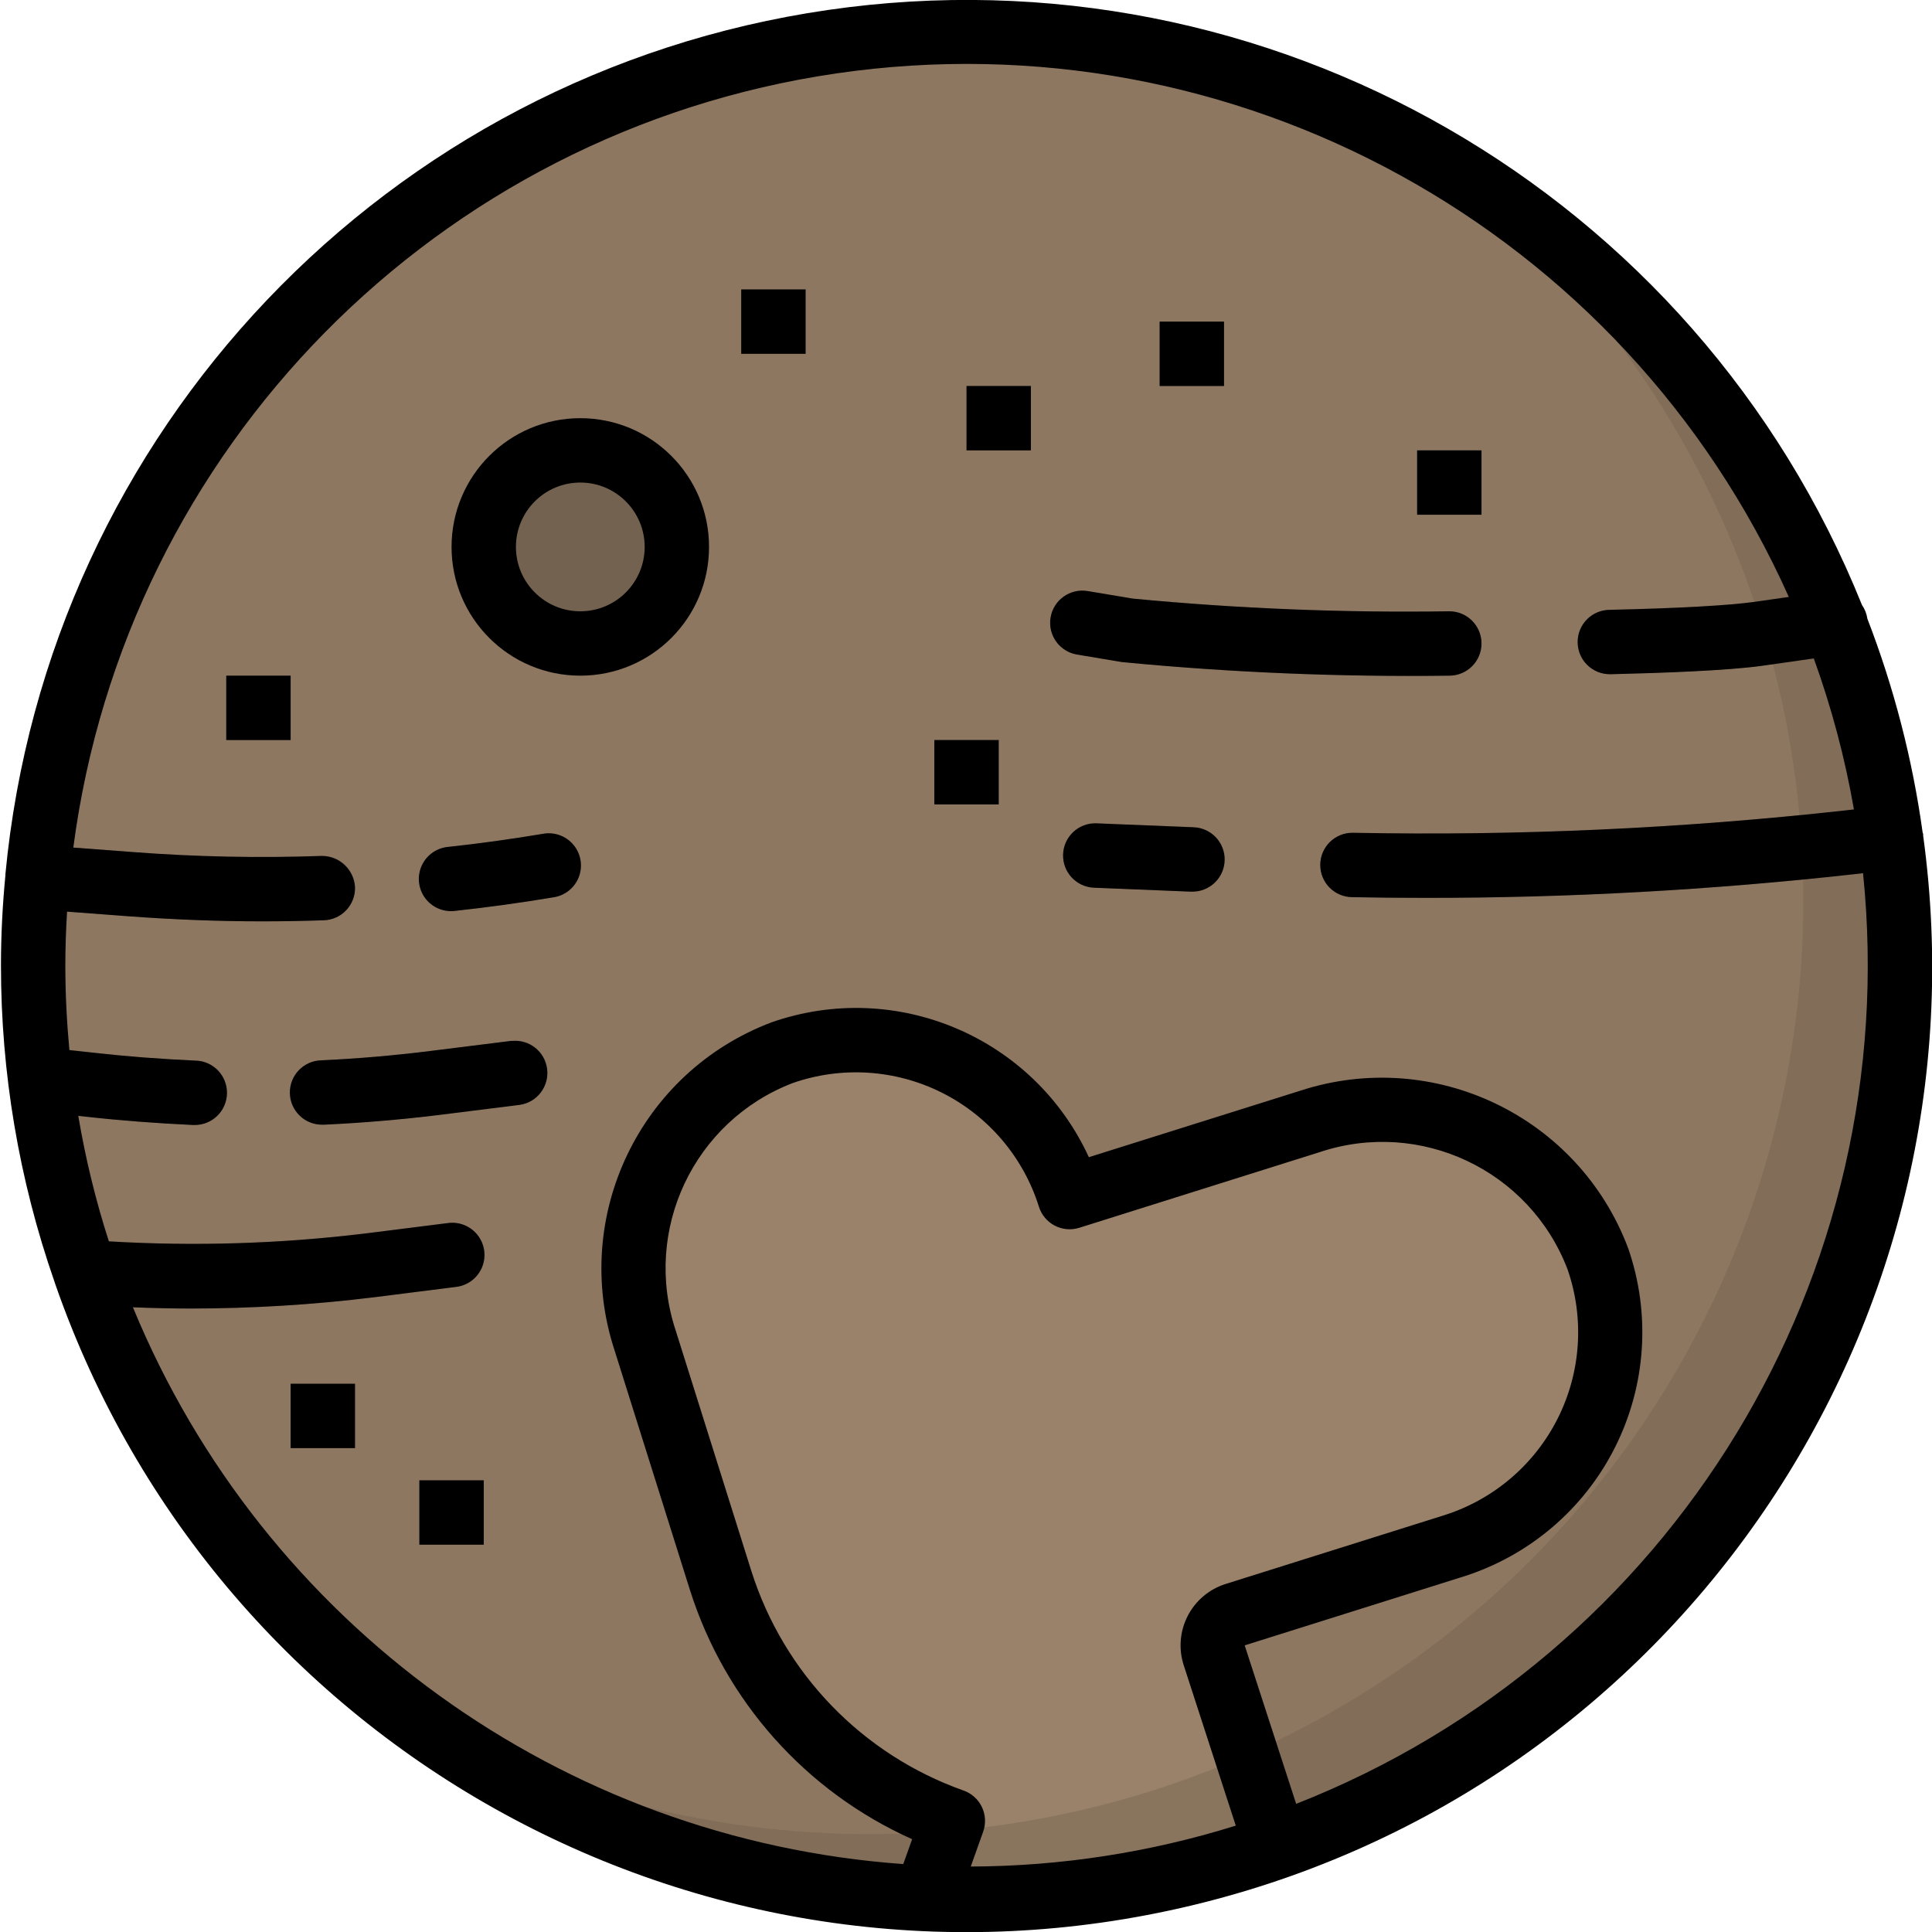 <?xml version="1.0" encoding="UTF-8" standalone="no"?>
<svg
   xmlns:dc="http://purl.org/dc/elements/1.1/"
   xmlns:cc="http://creativecommons.org/ns#"
   xmlns:rdf="http://www.w3.org/1999/02/22-rdf-syntax-ns#"
   xmlns:svg="http://www.w3.org/2000/svg"
   xmlns="http://www.w3.org/2000/svg"
   xmlns:sodipodi="http://sodipodi.sourceforge.net/DTD/sodipodi-0.dtd"
   xmlns:inkscape="http://www.inkscape.org/namespaces/inkscape"
   inkscape:version="1.0 (4035a4fb49, 2020-05-01)"
   sodipodi:docname="pluto.svg"
   id="svg76"
   version="1.1"
   width="512"
   viewBox="0 0 384 384.17"
   height="512">
  <defs
     id="defs80" />
  <sodipodi:namedview
     inkscape:current-layer="svg76"
     inkscape:window-maximized="1"
     inkscape:window-y="-8"
     inkscape:window-x="76"
     inkscape:cy="440.75363"
     inkscape:cx="148.83453"
     inkscape:zoom="0.6953125"
     units="px"
     showgrid="false"
     id="namedview78"
     inkscape:window-height="1052"
     inkscape:window-width="1836"
     inkscape:pageshadow="2"
     inkscape:pageopacity="0"
     guidetolerance="10"
     gridtolerance="10"
     objecttolerance="10"
     borderopacity="1"
     bordercolor="#666666"
     pagecolor="#ffffff" />
  <g
     transform="matrix(0.8,0,0,0.8,0.021,-0.003)"
     id="g944">
    <path
       d="m 472.105,239.945 c 0,128.133 -103.867,232 -232,232 -128.129,0 -232,-103.867 -232,-232 0,-128.129 103.871,-232 232,-232 128.133,0 232,103.871 232,232 z m 0,0"
       fill="#816d58"
       id="path2" />
    <path
       d="m 448.105,223.945 c 0.055,-72.488 -33.84,-140.824 -91.582,-184.645 -105.949,-61.129 -241.156,-29.5 -308.992,72.281 -67.836,101.781 -45,238.75 52.191,313.012 71.762,41.617 160.285,41.75 232.172,0.348 71.887,-41.402 116.195,-118.039 116.211,-200.996 z m 0,0"
       fill="#8d7761"
       id="path4" />
    <path
       d="m 325.473,278.715 -59.766,18.832 C 261.188,283.176 251.039,271.25 237.574,264.492 c -13.465,-6.758 -29.094,-7.773 -43.316,-2.809 -28.688,10.855 -43.715,42.395 -34.07,71.512 l 18.789,59.734 c 8.77,27.867 30.145,49.977 57.699,59.68 l -6.809,19.113 c 3.391,0.145 6.793,0.258 10.215,0.258 26.164,0.008 52.141,-4.418 76.824,-13.098 l 0.062,-0.352 -15.277,-47.121 c -0.66,-2.027 -0.477,-4.234 0.5,-6.133 0.977,-1.895 2.672,-3.32 4.707,-3.961 l 54.266,-17.074 c 14.371,-4.52 26.297,-14.672 33.055,-28.137 6.758,-13.465 7.77,-29.094 2.809,-43.316 -10.855,-28.711 -42.426,-43.742 -71.555,-34.074 z m 0,0"
       fill="#89745e"
       id="path6" />
    <path
       d="m 306.859,401.316 54.262,-17.074 c 14.371,-4.52 26.297,-14.672 33.059,-28.137 6.758,-13.465 7.77,-29.094 2.809,-43.316 -10.855,-28.688 -42.398,-43.719 -71.516,-34.074 l -59.766,18.832 C 261.188,283.176 251.039,271.25 237.574,264.492 c -13.465,-6.758 -29.094,-7.773 -43.316,-2.809 -28.688,10.855 -43.715,42.395 -34.07,71.512 l 18.789,59.734 c 8.77,27.867 30.145,49.977 57.699,59.68 l -0.883,2.473 c 25.516,-2.137 50.496,-8.508 73.914,-18.855 l -8.047,-24.801 c -0.664,-2.027 -0.488,-4.238 0.488,-6.141 0.977,-1.898 2.672,-3.328 4.711,-3.969 z m 0,0"
       fill="#9a826a"
       id="path8" />
    <g
       fill="#746250"
       id="g46">
      <path
         d="m 168.105,135.945 c 0,13.258 -10.746,24 -24,24 -13.254,0 -24,-10.742 -24,-24 0,-13.254 10.746,-24 24,-24 13.254,0 24,10.746 24,24 z m 0,0"
         id="path10" />
      <path
         d="m 240.105,95.945 h 16 v 16 h -16 z m 0,0"
         id="path12" />
      <path
         d="m 352.105,111.945 h 16 v 16 h -16 z m 0,0"
         id="path14" />
      <path
         d="m 288.105,79.945 h 16 v 16 h -16 z m 0,0"
         id="path16" />
      <path
         d="m 184.105,71.945 h 16 v 16 h -16 z m 0,0"
         id="path18" />
      <path
         d="m 56.105,167.945 h 16 v 16 h -16 z m 0,0"
         id="path20" />
      <path
         d="m 232.105,183.945 h 16 v 16 h -16 z m 0,0"
         id="path22" />
      <path
         d="m 104.105,367.945 h 16 v 16 h -16 z m 0,0"
         id="path24" />
      <path
         d="m 72.105,343.945 h 16 v 16 h -16 z m 0,0"
         id="path26" />
      <path
         d="m 296.105,221.609 h -0.32 l -24,-0.973 c -4.418,-0.18 -7.855,-3.902 -7.68,-8.32 0.176,-4.418 3.902,-7.859 8.32,-7.68 l 24,0.965 c 4.418,0.086 7.93,3.738 7.844,8.156 -0.086,4.418 -3.738,7.93 -8.156,7.844 z m 0,0"
         id="path28" />
      <path
         d="m 470.898,216.133 c -0.543,-5.344 -1.336,-10.617 -2.238,-15.848 l -10.219,1.141 c -40.562,4.504 -81.375,6.375 -122.184,5.602 h -0.152 c -4.418,-0.043 -8.031,3.504 -8.074,7.926 -0.043,4.418 3.504,8.031 7.922,8.074 5.992,0.113 11.984,0.168 17.977,0.168 35.512,0.016 70.996,-1.934 106.289,-5.84 z m 0,0"
         id="path30" />
      <path
         d="m 360.105,167.945 c -27.137,0.355 -54.273,-0.773 -81.289,-3.375 l -11.199,-1.871 c -4.359,-0.723 -7.305,-4.844 -6.578,-9.203 0.723,-4.359 4.844,-7.305 9.203,-6.582 l 11.199,1.875 c 26.145,2.496 52.406,3.551 78.664,3.156 4.418,0 8,3.582 8,8 0,4.422 -3.582,8 -8,8 z m 0,0"
         id="path32" />
      <path
         d="m 457.242,162.715 c 0.508,-0.121 1,-0.293 1.473,-0.52 -1.82,-5.09 -3.801,-10.09 -5.945,-15 l -16.887,2.398 c -6.152,0.875 -18.93,1.602 -36,1.977 -4.418,0.051 -7.961,3.676 -7.91,8.094 0.051,4.418 3.676,7.957 8.094,7.906 H 400.25 c 12.488,-0.297 29.191,-0.895 37.855,-2.137 z m 0,0"
         id="path34" />
      <path
         d="m 80.105,279.547 c -4.418,0.102 -8.082,-3.398 -8.184,-7.816 -0.102,-4.418 3.398,-8.082 7.816,-8.184 9,-0.414 18.137,-1.199 27.145,-2.328 l 20.238,-2.527 c 4.324,-0.438 8.203,2.656 8.742,6.969 0.539,4.309 -2.461,8.262 -6.758,8.902 l -20.238,2.535 c -9.426,1.176 -18.969,1.992 -28.375,2.402 z m 0,0"
         id="path36" />
      <path
         d="m 48.441,263.637 c -8.414,-0.352 -16.918,-1.016 -25.285,-1.984 -5.723,-0.656 -10.328,-1.16 -14.121,-1.602 0.473,5.488 1.094,10.938 1.941,16.312 3.012,0.328 6.312,0.695 10.348,1.16 8.75,1 17.645,1.703 26.445,2.062 h 0.336 c 4.418,0.094 8.074,-3.418 8.164,-7.836 0.09,-4.418 -3.418,-8.07 -7.836,-8.164 z m 0,0"
         id="path38" />
      <path
         d="M 111.113,304.012 90.875,306.539 c -24.098,2.957 -48.441,3.418 -72.633,1.367 1.719,5.602 3.688,11.137 5.816,16.57 7.703,0.48 15.422,0.797 23.152,0.797 15.258,0 30.504,-0.949 45.648,-2.84 l 20.238,-2.535 c 2.891,-0.293 5.395,-2.125 6.543,-4.789 1.148,-2.668 0.766,-5.746 -1.008,-8.047 -1.77,-2.301 -4.648,-3.465 -7.52,-3.035 z m 0,0"
         id="path40" />
      <path
         d="m 112.105,226.461 c -4.242,-0.012 -7.742,-3.336 -7.969,-7.574 -0.227,-4.238 2.895,-7.914 7.113,-8.379 7.848,-0.855 15.762,-1.945 23.512,-3.242 2.852,-0.547 5.777,0.492 7.641,2.719 1.867,2.227 2.379,5.289 1.34,8 -1.039,2.711 -3.465,4.648 -6.34,5.059 -8.055,1.352 -16.273,2.48 -24.426,3.367 -0.289,0.031 -0.578,0.051 -0.871,0.051 z m 0,0"
         id="path42" />
      <path
         d="m 79.836,212.746 c -15.562,0.531 -31.141,0.215 -46.664,-0.941 L 10.082,210.066 C 9.41,215.332 8.883,220.637 8.562,225.996 l 23.398,1.766 c 10.977,0.801 22.074,1.242 33.168,1.242 5.102,0 10.184,-0.09 15.25,-0.266 4.418,-0.148 7.879,-3.852 7.727,-8.27 -0.148,-4.418 -3.852,-7.879 -8.27,-7.73 z m 0,0"
         id="path44" />
    </g>
    <path
       d="m 477.875,207.652 c 0,-0.129 0.039,-0.242 0,-0.367 -0.039,-0.129 -0.105,-0.258 -0.129,-0.395 -2.516,-18.191 -7.133,-36.031 -13.75,-53.16 v -0.062 c -0.188,-1.18 -0.637,-2.301 -1.32,-3.281 C 421.367,47.707 315.184,-13.398 205.648,2.484 96.113,18.363 11.656,107.105 1.211,217.293 v 0.133 0.137 C 0.5,224.938 0.105,232.395 0.105,239.945 c -0.004,26.727 4.477,53.266 13.258,78.508 0.07,0.246 0.145,0.477 0.238,0.719 C 54.137,435.613 176.336,502.375 296.223,473.578 416.105,444.781 494.648,329.801 477.875,207.652 Z m -236.719,256.293 3.086,-8.66 c 0.715,-2.008 0.598,-4.215 -0.316,-6.133 -0.918,-1.922 -2.562,-3.398 -4.57,-4.102 -25.145,-8.914 -44.656,-29.098 -52.723,-54.527 l -18.789,-59.734 c -8.34,-25 4.465,-52.133 29.062,-61.586 12.188,-4.254 25.574,-3.383 37.109,2.41 11.531,5.793 20.223,16.02 24.082,28.332 1.324,4.219 5.816,6.559 10.031,5.234 L 327.875,286.379 c 25.004,-8.355 52.156,4.457 61.598,29.074 4.246,12.18 3.375,25.562 -2.41,37.09 -5.789,11.527 -15.996,20.223 -28.301,24.102 l -54.27,17.07 c -4.07,1.285 -7.457,4.141 -9.41,7.934 -1.953,3.793 -2.309,8.211 -0.992,12.266 l 12.938,39.863 c -21.328,6.664 -43.531,10.094 -65.871,10.168 z m 80.887,-15.559 -12.801,-39.414 54.266,-17.074 c 16.43,-5.172 30.066,-16.781 37.797,-32.176 7.73,-15.398 8.895,-33.266 3.227,-49.535 -12.352,-32.703 -48.234,-49.914 -81.473,-39.082 l -52.551,16.523 c -13.707,-29.828 -47.844,-44.344 -78.832,-33.531 -32.719,12.336 -49.938,48.23 -39.082,81.465 l 18.793,59.738 c 8.738,27.543 28.82,50.047 55.199,61.848 l -2.207,6.184 C 139.473,457.246 65.32,403.648 32.906,324.938 c 4.801,0.195 9.602,0.305 14.398,0.305 15.246,-0.004 30.473,-0.938 45.602,-2.801 l 20.238,-2.559 c 2.875,-0.309 5.359,-2.148 6.496,-4.809 1.137,-2.656 0.754,-5.723 -1.008,-8.016 -1.762,-2.293 -4.625,-3.461 -7.488,-3.047 l -20.215,2.551 c -21.23,2.59 -42.648,3.258 -64,1.992 -3.285,-10.203 -5.828,-20.629 -7.605,-31.199 l 2.078,0.23 c 8.281,0.93 17.16,1.602 26.398,2.043 h 0.305 c 4.418,0.098 8.082,-3.402 8.18,-7.82 0.102,-4.418 -3.402,-8.082 -7.82,-8.18 -8.863,-0.41 -17.383,-1.066 -25.328,-1.961 l -2.23,-0.242 -3.793,-0.414 c -0.641,-6.938 -1.008,-13.961 -1.008,-21.066 0,-4.477 0.168,-8.926 0.434,-13.344 l 15.43,1.16 c 10.945,0.801 22,1.25 33.051,1.25 5.137,0 10.258,-0.09 15.367,-0.266 2.121,-0.07 4.129,-0.984 5.574,-2.539 1.449,-1.551 2.223,-3.617 2.145,-5.738 -0.293,-4.352 -3.914,-7.723 -8.27,-7.715 -15.555,0.551 -31.125,0.238 -46.641,-0.941 L 18.09,210.676 C 31.129,111.328 108.582,32.738 207.73,18.254 306.875,3.77 403.574,56.914 444.492,148.379 l -8.578,1.23 c -6.152,0.875 -18.926,1.602 -36,1.977 -4.418,0.051 -7.957,3.676 -7.906,8.094 0.051,4.418 3.672,7.957 8.09,7.906 h 0.184 c 12.488,-0.293 29.191,-0.895 37.855,-2.133 l 12.562,-1.793 c 4.414,12.195 7.754,24.754 9.977,37.535 l -2.258,0.258 c -40.559,4.484 -81.363,6.34 -122.16,5.543 h -0.152 c -4.418,-0.047 -8.035,3.5 -8.078,7.918 -0.047,4.418 3.5,8.035 7.918,8.082 6.191,0.121 12.387,0.18 18.586,0.176 35.305,0.008 70.586,-1.938 105.68,-5.824 l 2.727,-0.312 c 10.254,99.988 -47.348,194.562 -140.895,231.328 z m 0,0"
       id="path48" />
    <path
       d="m 144.105,103.945 c -17.672,0 -32,14.328 -32,32 0,17.676 14.328,32 32,32 17.676,0 32,-14.324 32,-32 0,-17.672 -14.324,-32 -32,-32 z m 0,48 c -8.836,0 -16,-7.16 -16,-16 0,-8.836 7.164,-16 16,-16 8.836,0 16,7.164 16,16 0,8.84 -7.164,16 -16,16 z m 0,0"
       id="path50" />
    <path
       d="m 240.105,95.945 h 16 v 16 h -16 z m 0,0"
       id="path52" />
    <path
       d="m 352.105,111.945 h 16 v 16 h -16 z m 0,0"
       id="path54" />
    <path
       d="m 288.105,79.945 h 16 v 16 h -16 z m 0,0"
       id="path56" />
    <path
       d="m 184.105,71.945 h 16 v 16 h -16 z m 0,0"
       id="path58" />
    <path
       d="m 56.105,167.945 h 16 v 16 h -16 z m 0,0"
       id="path60" />
    <path
       d="m 232.105,183.945 h 16 v 16 h -16 z m 0,0"
       id="path62" />
    <path
       d="m 104.105,367.945 h 16 v 16 h -16 z m 0,0"
       id="path64" />
    <path
       d="m 72.105,343.945 h 16 v 16 h -16 z m 0,0"
       id="path66" />
    <path
       d="m 296.426,205.621 -24,-0.969 c -4.418,-0.18 -8.145,3.262 -8.32,7.68 -0.176,4.418 3.262,8.141 7.68,8.32 l 24,0.977 h 0.32 c 4.418,0.086 8.07,-3.426 8.156,-7.844 0.086,-4.422 -3.426,-8.07 -7.844,-8.156 z m 0,0"
       id="path68" />
    <path
       d="m 360.105,167.945 c 4.418,0 8,-3.578 8,-8 0,-4.418 -3.582,-8 -8,-8 -26.273,0.398 -52.551,-0.66 -78.711,-3.156 l -11.199,-1.875 c -4.359,-0.723 -8.48,2.223 -9.203,6.582 -0.727,4.359 2.219,8.48 6.578,9.203 l 11.199,1.871 c 27.031,2.602 54.184,3.73 81.336,3.375 z m 0,0"
       id="path70" />
    <path
       d="m 127.113,258.699 -20.238,2.527 c -9.008,1.129 -18.145,1.914 -27.145,2.328 -4.418,0.102 -7.918,3.766 -7.816,8.184 0.102,4.418 3.766,7.918 8.184,7.816 h 0.383 c 9.41,-0.438 18.953,-1.254 28.379,-2.398 l 20.238,-2.535 c 4.297,-0.645 7.297,-4.594 6.758,-8.906 -0.539,-4.312 -4.418,-7.406 -8.742,-6.969 z m 0,0"
       id="path72" />
    <path
       d="m 134.754,207.266 c -7.75,1.297 -15.664,2.402 -23.512,3.242 -2.879,0.262 -5.395,2.059 -6.574,4.695 -1.184,2.641 -0.848,5.711 0.871,8.035 1.723,2.32 4.562,3.535 7.43,3.172 8.152,-0.887 16.371,-2.016 24.426,-3.367 2.875,-0.41 5.301,-2.348 6.34,-5.059 1.039,-2.711 0.527,-5.773 -1.34,-8 -1.863,-2.227 -4.789,-3.266 -7.641,-2.719 z m 0,0"
       id="path74" />
  </g>
</svg>
